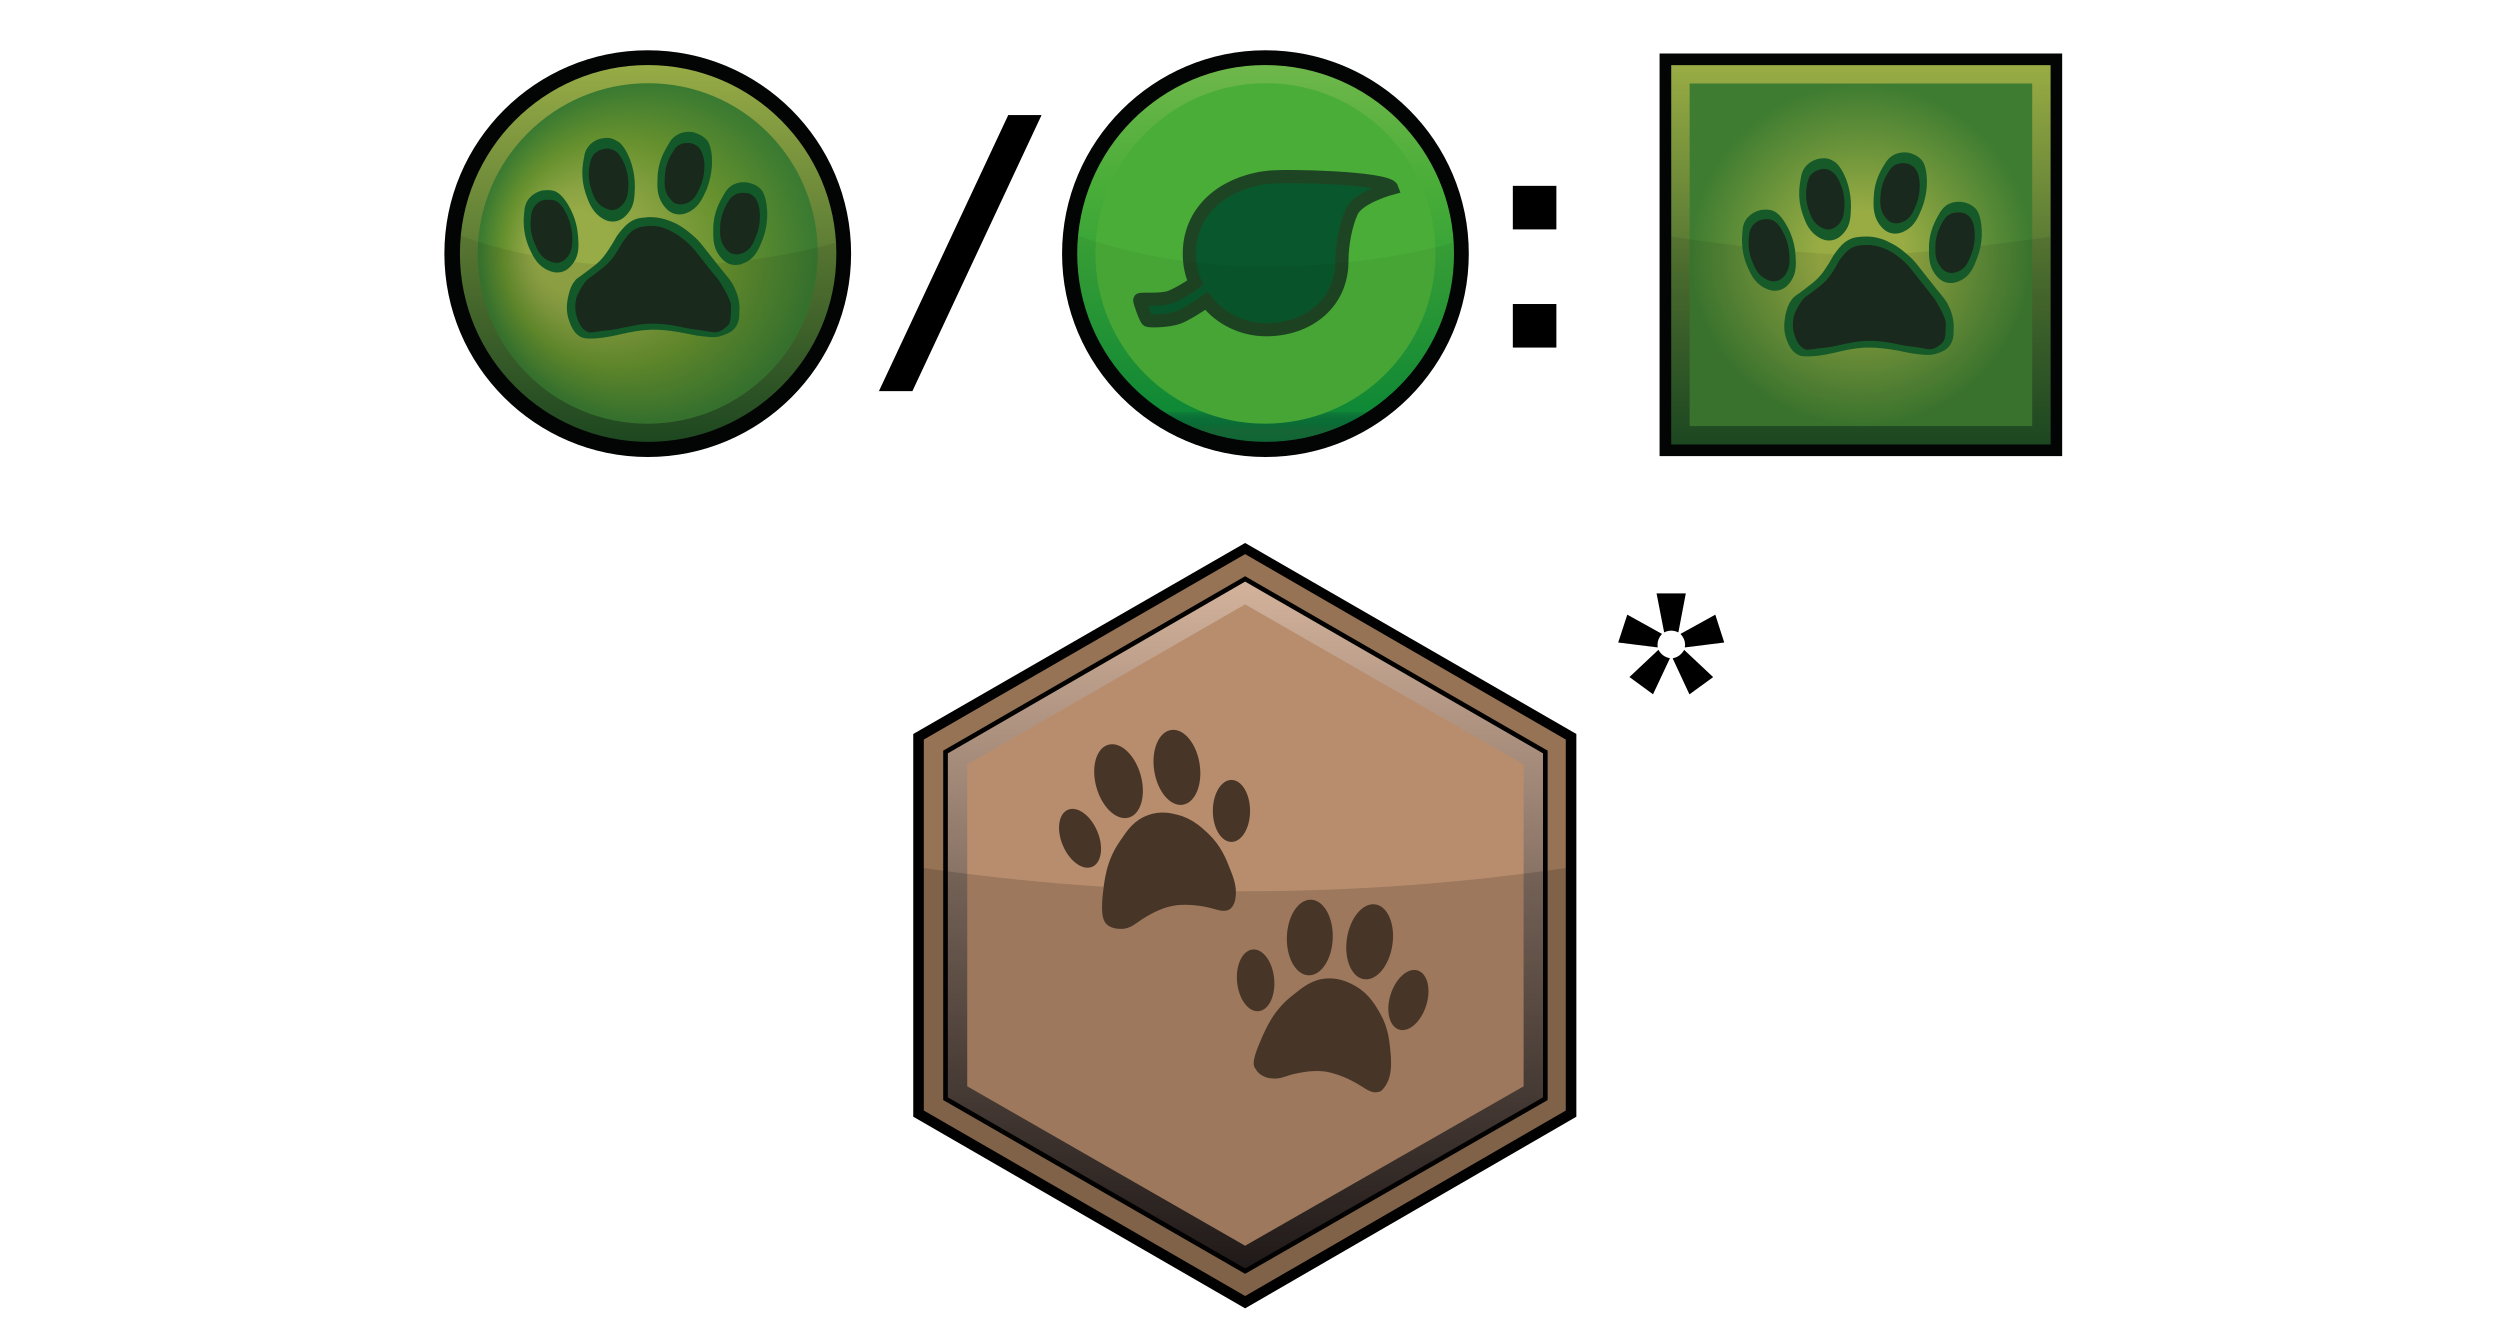 <?xml version="1.0" encoding="UTF-8"?><svg id="Layer" xmlns="http://www.w3.org/2000/svg" xmlns:xlink="http://www.w3.org/1999/xlink" viewBox="0 0 721 379.91"><defs><style>.cls-1{fill:url(#linear-gradient-2);}.cls-2{fill:url(#linear-gradient-4);stroke:#010101;stroke-width:1.34px;}.cls-2,.cls-3,.cls-4{stroke-miterlimit:10;}.cls-5{fill:#977355;}.cls-6,.cls-7,.cls-8{fill:#030404;}.cls-7{opacity:.05;}.cls-7,.cls-8,.cls-9{isolation:isolate;}.cls-10{fill:#1a291d;}.cls-3{fill:#fff;opacity:0;stroke:#1d1d1b;}.cls-11{fill:url(#radial-gradient);}.cls-8{opacity:.08;}.cls-12{fill:#175a29;}.cls-13{fill:#49ad38;}.cls-4{fill:#09572d;stroke:#1e4523;stroke-width:3.78px;}.cls-14{fill:#135829;}.cls-15{fill:url(#radial-gradient-2);}.cls-16{fill:#b88d6d;}.cls-17{fill:url(#linear-gradient-3);}.cls-18{fill:url(#linear-gradient);}.cls-19{fill:#19291c;}.cls-20{fill:#473628;}.cls-21,.cls-9{fill:#010101;}.cls-9{opacity:.15;}</style><linearGradient id="linear-gradient" x1="365" y1="253.73" x2="365" y2="362.41" gradientTransform="translate(0 381.17) scale(1 -1)" gradientUnits="userSpaceOnUse"><stop offset="0" stop-color="#116a37"/><stop offset=".03" stop-color="#166b37"/><stop offset=".05" stop-color="#0a7139"/><stop offset=".07" stop-color="#0d7a3a"/><stop offset=".08" stop-color="#10853a"/><stop offset=".08" stop-color="#0f9039"/><stop offset=".12" stop-color="#149138"/><stop offset=".68" stop-color="#49ad38"/><stop offset="1" stop-color="#6fb74b"/></linearGradient><linearGradient id="linear-gradient-2" x1="186.92" y1="399.62" x2="186.92" y2="290.95" gradientTransform="translate(0 -272.18)" gradientUnits="userSpaceOnUse"><stop offset="0" stop-color="#204d23"/><stop offset="1" stop-color="#97ab46"/></linearGradient><radialGradient id="radial-gradient" cx="186.63" cy="345.03" fx="159.38" fy="345.03" r="48.45" gradientTransform="translate(0 -272.18)" gradientUnits="userSpaceOnUse"><stop offset=".24" stop-color="#97ab46"/><stop offset=".39" stop-color="#8ba343"/><stop offset=".67" stop-color="#67912e"/><stop offset="1" stop-color="#3a7a31"/></radialGradient><linearGradient id="linear-gradient-3" x1="-494.41" y1="-1117.27" x2="-417.03" y2="-1039.91" gradientTransform="translate(96.25 -1011.43) rotate(-45) scale(1 -1)" gradientUnits="userSpaceOnUse"><stop offset="0" stop-color="#1f4d23"/><stop offset=".43" stop-color="#4d7131"/><stop offset="1" stop-color="#99ac44"/></linearGradient><radialGradient id="radial-gradient-2" cx="536.69" cy="54.62" fx="536.69" fy="54.62" r="49.4" gradientTransform="translate(0 128.1) scale(1 -1)" gradientUnits="userSpaceOnUse"><stop offset=".25" stop-color="#99ac44"/><stop offset="1" stop-color="#3e7c31"/></radialGradient><linearGradient id="linear-gradient-4" x1="359.18" y1="-3.52" x2="359.18" y2="196.12" gradientTransform="translate(0 363.09) scale(1 -1)" gradientUnits="userSpaceOnUse"><stop offset="0" stop-color="#241d1c"/><stop offset="1" stop-color="#d4b39c"/></linearGradient></defs><rect class="cls-3" x=".5" y=".5" width="720" height="378.91"/><path d="M436.3,66.16v-12.56h12.56v12.56h-12.56Zm0,34.08v-12.56h12.56v12.56h-12.56Z"/><g id="tagPlant"><path class="cls-6" d="M423.6,73.15c0,32.33-26.32,58.65-58.65,58.65s-58.65-26.32-58.65-58.65,26.32-58.65,58.65-58.65,58.65,26.21,58.65,58.65Z"/><path class="cls-18" d="M419.34,73.15c0,29.93-24.36,54.28-54.28,54.28s-54.39-24.36-54.39-54.28,24.25-54.39,54.17-54.39,54.5,24.25,54.5,54.39h0Z"/><path class="cls-13" d="M413.99,73.15c0,27.09-21.95,49.04-49.15,49.04s-48.93-22.06-48.93-49.04,21.95-49.15,49.15-49.15,48.93,21.95,48.93,49.15Z"/><path id="leaf" class="cls-4" d="M364.95,51.2c-12.45,1.75-21.95,9.72-21.95,21.95,0,3.06,.55,5.9,1.75,8.41-2.29,1.64-5.57,3.5-7.32,4.15-2.95,.98-8.63,.33-8.74,.76s1.75,5.68,2.29,5.9c.55,.33,5.9,.22,8.74-.76,2.08-.76,6.01-3.17,8.19-4.81,3.93,5.02,10.27,8.3,17.26,8.3,12.12,0,21.84-7.65,21.84-19.77,0-4.7,1.09-10.59,2.84-14.31,1.86-4.15,11.58-6.77,11.58-6.77-1.09-3.06-31.46-3.82-36.48-3.06h0Z"/><path id="darker-2" class="cls-7" d="M419.34,73.15c0-1.09,0-2.18-.11-3.17-10.92,3.06-29.82,6.88-54.17,6.88s-42.71-4.81-54.07-8.85c-.22,1.75-.33,3.39-.33,5.13,0,29.93,24.36,54.28,54.28,54.28s54.28-24.36,54.39-54.28h0Z"/></g><path d="M253.43,112.91l37.35-79.73h9.61l-37.25,79.62h-9.72v.11Z"/><g id="tagAnimal"><path class="cls-6" d="M245.46,73.15c0,32.33-26.32,58.65-58.65,58.65s-58.65-26.32-58.65-58.65,26.32-58.65,58.65-58.65,58.65,26.21,58.65,58.65Z"/><path class="cls-1" d="M241.2,73.15c0,29.93-24.36,54.28-54.28,54.28s-54.28-24.36-54.28-54.28,24.25-54.39,54.17-54.39,54.39,24.25,54.39,54.39h0Z"/><path class="cls-11" d="M235.85,73.15c0,27.09-21.95,49.04-49.15,49.04s-48.93-22.06-48.93-49.04,21.95-49.15,49.15-49.15,48.93,21.95,48.93,49.15h0Z"/><path id="darker-3" class="cls-8" d="M241.2,73.15c0-1.09,0-2.18-.11-3.17-10.92,3.06-29.82,6.88-54.17,6.88s-42.71-4.81-54.07-8.85c-.22,1.75-.33,3.39-.33,5.13,0,29.93,24.36,54.28,54.28,54.28s54.39-24.36,54.39-54.28h0Z"/><path class="cls-14" d="M174.14,39.84c-.33,0-3.06,.33-4.59,2.62-.66,.87-.98,1.86-1.09,2.84-.44,2.08-1.09,5.9,.44,10.49,.76,2.18,1.64,4.81,4.04,6.66,.76,.55,2.29,1.64,4.26,1.42,2.18-.22,3.5-1.86,3.93-2.4,1.86-2.18,1.86-4.7,1.97-7.43,0-1.31,0-5.35-2.08-9.61-1.42-2.84-2.62-3.6-3.17-3.82-1.64-1.09-3.28-.87-3.71-.76h0Z"/><path class="cls-14" d="M200.24,38.2c-.33-.11-2.95-.66-5.24,.87-.87,.55-1.53,1.31-2.08,2.29-1.09,1.86-3.17,5.02-3.28,9.94-.11,2.4-.22,5.13,1.53,7.65,.55,.76,1.64,2.29,3.5,2.73,2.08,.55,3.93-.44,4.59-.87,2.4-1.42,3.5-3.82,4.59-6.33,.44-1.2,1.86-5.02,1.42-9.72-.33-3.17-1.2-4.26-1.75-4.7-1.31-1.31-2.84-1.64-3.28-1.86h0Z"/><path class="cls-14" d="M156.44,54.91c-.33,.11-2.95,.66-4.37,3.06-.55,.98-.76,1.86-.87,2.95-.22,2.08-.55,5.9,1.31,10.38,.98,2.08,1.97,4.59,4.7,6.23,.87,.44,2.4,1.31,4.37,.98,2.18-.33,3.28-2.08,3.82-2.73,1.64-2.4,1.53-4.92,1.31-7.65-.11-1.31-.44-5.24-3.06-9.39-1.64-2.62-2.95-3.28-3.6-3.6-1.64-.55-3.06-.22-3.6-.22h0Z"/><path class="cls-14" d="M215.97,52.73c-.33-.11-2.95-.66-5.24,.98-.87,.66-1.42,1.42-1.97,2.4-1.09,1.86-3.06,5.13-3.06,10.05,0,2.4-.11,5.13,1.75,7.54,.55,.76,1.75,2.29,3.6,2.62,2.08,.44,3.82-.55,4.59-.98,2.4-1.42,3.39-3.93,4.37-6.44,.44-1.2,1.75-5.02,1.09-9.72-.44-3.17-1.31-4.26-1.75-4.7-1.31-1.31-2.84-1.64-3.39-1.75h0Z"/><path class="cls-19" d="M215.31,55.68c-.22,0-2.18-.44-3.82,.76-.66,.44-1.09,1.09-1.53,1.75-.76,1.42-2.18,3.82-2.29,7.43,0,1.75-.11,3.82,1.31,5.68,.44,.55,1.2,1.75,2.62,1.97,1.64,.33,2.95-.44,3.39-.66,1.75-1.09,2.4-2.84,3.17-4.81,.44-.98,1.31-3.82,.87-7.32-.33-2.29-1.09-3.17-1.31-3.5-.87-.98-1.97-1.31-2.4-1.31Z"/><path class="cls-19" d="M199.48,41.37c-.22-.11-2.18-.44-3.82,.55-.66,.44-1.09,.98-1.53,1.75-.87,1.31-2.29,3.71-2.4,7.43-.11,1.75-.22,3.82,1.09,5.68,.44,.55,1.09,1.75,2.51,2.08,1.64,.33,2.95-.33,3.39-.55,1.75-1.09,2.51-2.73,3.28-4.59,.44-.98,1.42-3.71,1.09-7.21-.33-2.29-.98-3.17-1.2-3.5-.98-1.31-2.08-1.53-2.4-1.64h0Z"/><path class="cls-19" d="M174.46,42.9c-.22,0-2.18,.33-3.39,1.86-.44,.66-.66,1.31-.87,2.08-.33,1.53-.87,4.26,.33,7.75,.55,1.64,1.09,3.6,3.06,4.92,.55,.33,1.75,1.09,3.17,1.09,1.64-.22,2.51-1.31,2.95-1.75,1.31-1.64,1.42-3.5,1.53-5.46,0-.98,0-3.93-1.64-7.1-1.09-2.08-1.97-2.62-2.4-2.84-1.2-.66-2.29-.66-2.73-.55h0Z"/><path class="cls-19" d="M157.1,57.64c-.22,0-2.29,.44-3.28,2.4-.44,.76-.55,1.42-.66,2.29-.22,1.64-.44,4.59,1.09,7.97,.66,1.64,1.53,3.6,3.6,4.7,.66,.33,1.86,.98,3.28,.76,1.64-.33,2.51-1.64,2.84-2.08,1.2-1.86,1.09-3.82,1.09-5.9-.11-.98-.44-4.04-2.29-7.21-1.2-2.08-2.29-2.51-2.73-2.73-1.42-.44-2.73-.11-2.95-.22h0Z"/><path class="cls-14" d="M186.7,62.67c-1.31,.11-2.73,.11-4.37,.98-1.75,.98-2.84,2.4-3.82,3.6-.87,1.09-.76,1.2-1.97,3.17-1.09,1.75-1.75,2.73-2.73,3.93-1.2,1.42-2.4,2.29-4.59,3.93-2.4,1.86-2.51,1.75-3.17,2.4-1.64,1.86-1.97,3.93-2.29,5.35-.22,1.31-.66,3.82,.44,6.66,.44,1.2,1.31,3.6,3.5,4.59,.87,.33,1.75,.44,3.82,.33,3.5-.22,5.9-.87,7.97-1.31,2.4-.55,5.02-1.09,8.19-1.2,3.82-.11,7.32,.55,9.07,.87,2.08,.33,3.6,.87,6.55,1.09,2.4,.33,3.71,.22,5.13-.33,.87-.33,2.4-.76,3.5-2.08,1.2-1.53,1.31-3.17,1.31-4.81,.11-1.09,.11-3.93-1.53-7.1-.66-1.42-1.2-2.08-3.39-4.7-5.9-7.32-6.12-8.08-8.52-10.16-1.42-1.2-2.84-2.4-5.02-3.5-1.31-.55-4.26-1.97-8.08-1.75h0Z"/><path class="cls-19" d="M187.02,65.18c-1.09,.11-2.4,.11-3.82,.87-1.53,.87-2.4,2.08-3.17,3.17-.76,.98-.66,.98-1.75,2.84-.98,1.53-1.53,2.4-2.4,3.28-1.09,1.2-2.08,1.97-3.93,3.39-2.08,1.64-2.18,1.42-2.84,2.18-1.42,1.64-2.62,4.04-2.95,5.24-.22,1.09-.55,3.17,.33,5.68,.44,1.09,1.09,3.17,3.06,3.93,.76,.33,2.4-.11,4.15-.33,3.06-.22,5.13-.76,6.88-1.09,2.08-.44,4.37-.98,7.1-.98,3.28-.11,6.23,.44,7.86,.76,1.75,.33,3.17,.76,5.57,.98,2.08,.22,4.59,.98,5.79,.66,.76-.22,1.97-.76,3.06-1.97,1.09-1.2,.76-3.93,.87-5.35,.11-.98-.76-3.06-2.4-5.79-.76-1.31-1.09-1.86-2.95-4.04-5.02-6.23-5.35-6.99-7.32-8.74-1.2-.98-2.4-2.08-4.37-3.06-.98-.55-3.49-1.86-6.77-1.64h0Z"/></g><g id="animal"><rect class="cls-6" x="478.62" y="15.43" width="116.11" height="116.11"/><rect class="cls-17" x="481.98" y="18.79" width="109.41" height="109.41"/><rect class="cls-15" x="487.29" y="24.09" width="98.8" height="98.8"/><path id="darker" class="cls-8" d="M591.38,128.2h-109.41v-59.97s34.46,5.31,54.66,5.31,54.75-5.31,54.75-5.31v59.97h0Z"/><path class="cls-12" d="M525.09,45.7c-.28,0-2.97,.37-4.57,2.6-.65,.84-.93,1.77-1.12,2.79-.37,2.05-1.12,5.77,.37,10.34,.74,2.14,1.58,4.75,4.01,6.52,.74,.56,2.23,1.58,4.19,1.39,2.14-.19,3.45-1.77,3.9-2.32,1.86-2.14,1.86-4.66,1.95-7.35,0-1.3,0-5.31-2.05-9.49-1.39-2.79-2.6-3.53-3.16-3.82-1.49-.93-3.08-.74-3.53-.65h.01Z"/><path class="cls-12" d="M550.79,44.12c-.28-.09-2.88-.65-5.12,.84-.84,.56-1.49,1.3-2.05,2.23-1.12,1.77-3.08,4.94-3.25,9.78-.09,2.32-.19,5.03,1.49,7.54,.56,.74,1.58,2.23,3.45,2.71,2.05,.56,3.9-.46,4.47-.84,2.42-1.39,3.45-3.73,4.47-6.24,.46-1.21,1.86-4.94,1.39-9.6-.28-3.08-1.21-4.19-1.67-4.66-1.21-1.21-2.71-1.58-3.16-1.77h-.02Z"/><path class="cls-12" d="M507.68,60.59c-.28,.09-2.88,.65-4.29,2.97-.56,.93-.74,1.77-.84,2.88-.19,2.05-.56,5.77,1.3,10.25,.93,2.05,1.95,4.57,4.66,6.15,.84,.46,2.42,1.3,4.29,.93,2.14-.37,3.25-2.05,3.73-2.71,1.58-2.32,1.49-4.84,1.3-7.54-.09-1.3-.46-5.22-2.97-9.21-1.58-2.6-2.88-3.25-3.53-3.53-1.67-.56-3.08-.28-3.64-.19h-.01Z"/><path class="cls-12" d="M566.35,58.36c-.28-.09-2.88-.65-5.12,.93-.84,.65-1.39,1.39-1.95,2.32-1.02,1.86-2.97,5.03-2.97,9.86,0,2.32-.09,5.03,1.67,7.45,.56,.74,1.67,2.23,3.53,2.6,2.05,.46,3.82-.56,4.47-.93,2.42-1.39,3.36-3.82,4.29-6.33,.46-1.21,1.77-4.94,1.12-9.6-.37-3.08-1.3-4.19-1.77-4.66-1.3-1.21-2.79-1.58-3.25-1.67h0v.03Z"/><path class="cls-10" d="M565.69,61.34c-.19,0-2.14-.46-3.82,.74-.65,.46-1.02,1.02-1.49,1.67-.74,1.39-2.14,3.73-2.23,7.35,0,1.67-.09,3.73,1.3,5.59,.37,.56,1.21,1.67,2.6,1.95,1.58,.37,2.88-.46,3.36-.65,1.77-1.12,2.42-2.79,3.16-4.75,.37-.93,1.3-3.73,.84-7.17-.28-2.23-1.02-3.08-1.3-3.45-.93-1.02-2.05-1.3-2.42-1.3h0v.02Z"/><path class="cls-10" d="M550.05,47.19c-.19-.09-2.14-.46-3.82,.56-.65,.46-1.02,.93-1.49,1.67-.84,1.3-2.23,3.64-2.42,7.26-.09,1.67-.19,3.73,1.12,5.59,.37,.56,1.12,1.67,2.51,2.05,1.58,.37,2.88-.37,3.36-.56,1.77-1.02,2.51-2.71,3.25-4.57,.37-.93,1.39-3.64,1.02-7.08-.28-2.23-.93-3.08-1.21-3.45-.93-1.12-1.95-1.39-2.32-1.49h0v.02Z"/><path class="cls-10" d="M525.46,48.77c-.19,0-2.14,.28-3.36,1.86-.46,.65-.65,1.3-.84,2.05-.28,1.49-.84,4.19,.28,7.63,.56,1.58,1.12,3.53,2.97,4.84,.56,.37,1.67,1.12,3.08,1.02,1.58-.19,2.51-1.3,2.88-1.67,1.3-1.58,1.39-3.45,1.49-5.4,0-.93,0-3.9-1.58-6.98-1.02-2.05-1.95-2.6-2.32-2.79-1.12-.74-2.23-.65-2.6-.56h0Z"/><path class="cls-10" d="M508.33,63.3c-.19,0-2.23,.46-3.25,2.32-.46,.74-.56,1.39-.65,2.23-.19,1.58-.46,4.47,1.02,7.82,.65,1.58,1.49,3.53,3.53,4.66,.65,.37,1.86,1.02,3.25,.74,1.58-.28,2.51-1.58,2.79-2.05,1.21-1.77,1.12-3.73,1.02-5.77-.09-1.02-.37-4.01-2.23-7.08-1.21-2.05-2.23-2.51-2.71-2.71-1.3-.46-2.51-.19-2.79-.19v.03h.02Z"/><path class="cls-12" d="M537.48,68.23c-1.3,.09-2.71,.09-4.29,.93-1.77,.93-2.79,2.32-3.73,3.53-.84,1.12-.74,1.21-1.95,3.16-1.12,1.67-1.67,2.71-2.71,3.82-1.21,1.39-2.42,2.23-4.57,3.9-2.32,1.77-2.51,1.67-3.16,2.42-1.58,1.86-1.95,3.9-2.23,5.31-.19,1.3-.65,3.73,.37,6.52,.46,1.21,1.3,3.53,3.45,4.57,.84,.37,1.67,.46,3.73,.37,3.45-.19,5.77-.84,7.82-1.3,2.42-.56,4.94-1.12,8.1-1.21,3.82-.09,7.17,.56,8.93,.84,2.05,.37,3.53,.84,6.42,1.12,2.42,.28,3.64,.19,5.03-.28,.84-.28,2.32-.74,3.45-2.05,1.21-1.49,1.3-3.08,1.3-4.75,.09-1.12,.09-3.82-1.49-6.98-.65-1.39-1.21-2.05-3.36-4.66-5.77-7.17-6.05-8.01-8.38-9.97-1.39-1.21-2.79-2.42-4.94-3.45-1.12-.65-4.01-2.05-7.82-1.86h.04v.02Z"/><path class="cls-10" d="M537.76,70.65c-1.12,.09-2.32,.09-3.73,.84-1.49,.84-2.42,2.05-3.16,3.08-.74,.93-.65,1.02-1.67,2.79-.93,1.49-1.49,2.32-2.32,3.25-1.02,1.21-2.05,1.95-3.9,3.36-2.05,1.58-2.14,1.39-2.79,2.14-1.39,1.58-2.6,4.01-2.88,5.12-.19,1.12-.56,3.16,.28,5.59,.37,1.12,1.12,3.08,2.97,3.9,.74,.37,2.42-.09,4.1-.28,2.97-.19,5.03-.74,6.8-1.12,2.05-.46,4.29-.93,6.98-1.02,3.25-.09,6.15,.46,7.73,.74,1.77,.37,3.08,.74,5.5,.93,2.05,.19,4.57,1.02,5.68,.65,.74-.19,1.95-.74,2.97-1.95s.74-3.82,.84-5.31c.09-.93-.74-2.97-2.32-5.68-.74-1.3-1.12-1.77-2.88-4.01-4.94-6.15-5.22-6.89-7.17-8.56-1.21-1.02-2.42-2.05-4.29-2.97-.93-.46-3.45-1.67-6.7-1.49h-.04Z"/></g><g id="ecologicalZone"><polygon class="cls-21" points="454.62 322.06 454.62 211.68 359.09 156.59 263.38 211.68 263.38 322.06 359.09 377.33 454.62 322.06"/><polygon class="cls-5" points="451.57 320.27 451.57 213.29 359.09 159.81 266.43 213.29 266.43 320.27 359.09 373.76 451.57 320.27"/><polygon class="cls-2" points="445.67 316.87 445.67 216.87 359.09 166.96 272.69 216.87 272.69 316.87 359.09 366.6 445.67 316.87"/><polygon class="cls-16" points="439.41 313.29 439.41 220.45 359.09 174.3 278.95 220.45 278.95 313.29 359.09 359.27 439.41 313.29"/><path class="cls-9" d="M454.08,318.84v-68.87h0q-94.99,14.13-190.16,0h0v68.87l94.99,54.92,95.17-54.92Z"/><g><ellipse class="cls-20" cx="339.41" cy="221.34" rx="6.62" ry="10.91" transform="translate(-30.17 55.21) rotate(-8.91)"/><ellipse class="cls-20" cx="322.59" cy="225.28" rx="6.62" ry="10.91" transform="translate(-48.86 95.51) rotate(-15.67)"/><ellipse class="cls-20" cx="311.5" cy="241.73" rx="5.37" ry="8.94" transform="translate(-69.93 141.83) rotate(-23.13)"/><ellipse class="cls-20" cx="355.15" cy="233.87" rx="5.37" ry="8.94"/><path class="cls-20" d="M317.95,258.91c.54-5.19,1.07-10.55,5.01-16.28,2.15-3.22,4.11-6.08,8.05-7.51,3.76-1.43,6.98-.54,8.41-.18,4.47,1.07,7.16,3.76,8.94,5.37,3.76,3.58,5.19,7.16,6.62,10.91,1.25,3.04,1.79,5.55,1.25,8.23-.36,1.79-1.07,2.33-1.43,2.68-1.43,1.07-3.4,.36-5.37-.18-.54-.18-6.26-1.61-11.09-.72-4.11,.72-7.87,3.22-8.77,3.76-2.15,1.43-3.22,2.5-5.37,2.86-.54,0-3.22,.36-5.01-1.25-1.07-1.07-1.61-2.68-1.25-7.69Z"/></g><g><ellipse class="cls-20" cx="395.03" cy="271.64" rx="10.91" ry="6.62" transform="translate(66.68 620.95) rotate(-81.29)"/><ellipse class="cls-20" cx="377.76" cy="270.39" rx="10.91" ry="6.62" transform="translate(94.66 638.72) rotate(-88.05)"/><ellipse class="cls-20" cx="362.13" cy="282.71" rx="5.37" ry="8.94" transform="translate(-25.48 36.1) rotate(-5.51)"/><ellipse class="cls-20" cx="406.18" cy="288.41" rx="8.94" ry="5.37" transform="translate(8.35 588.23) rotate(-72.38)"/><path class="cls-20" d="M363.2,300.95c1.97-4.65,4.11-9.66,9.66-13.95,2.86-2.33,5.72-4.65,10.02-4.83,3.94-.18,6.98,1.61,8.23,2.33,3.94,2.33,5.72,5.72,6.98,7.87,2.5,4.47,2.68,8.41,3.04,12.34,.18,3.22,0,5.9-1.43,8.23-.89,1.43-1.61,1.97-2.15,1.97-1.79,.54-3.4-.72-5.19-1.79-.54-.36-5.37-3.4-10.38-4.11-4.11-.54-8.59,.72-9.48,.89-2.33,.72-3.76,1.43-6.08,1.07-.54,0-3.22-.54-4.29-2.68-.89-.89-.89-2.68,1.07-7.33Z"/></g></g><path d="M478.06,186.72l-11.37-1.42,2.62-8.03,10.01,5.55c-.86,.95-1.29,1.98-1.29,3.11,0,.18,.01,.45,.04,.79h-.01Zm3.55,3.12l-4.88,10.39-6.8-4.97,8.36-7.86c.73,1.33,1.83,2.15,3.32,2.43h0Zm-3.86-18.7h8.44l-2.15,11.25c-.7-.34-1.39-.51-2.07-.51s-1.35,.17-2.03,.51l-2.19-11.25h0Zm7.96,16.28l8.36,7.86-6.84,4.97-4.84-10.39c1.46-.29,2.56-1.1,3.32-2.43h0Zm-1.06-4.6l10.04-5.55,2.58,8.03-11.37,1.42c.05-.34,.08-.6,.08-.79,0-1.13-.45-2.17-1.33-3.11Z"/></svg>